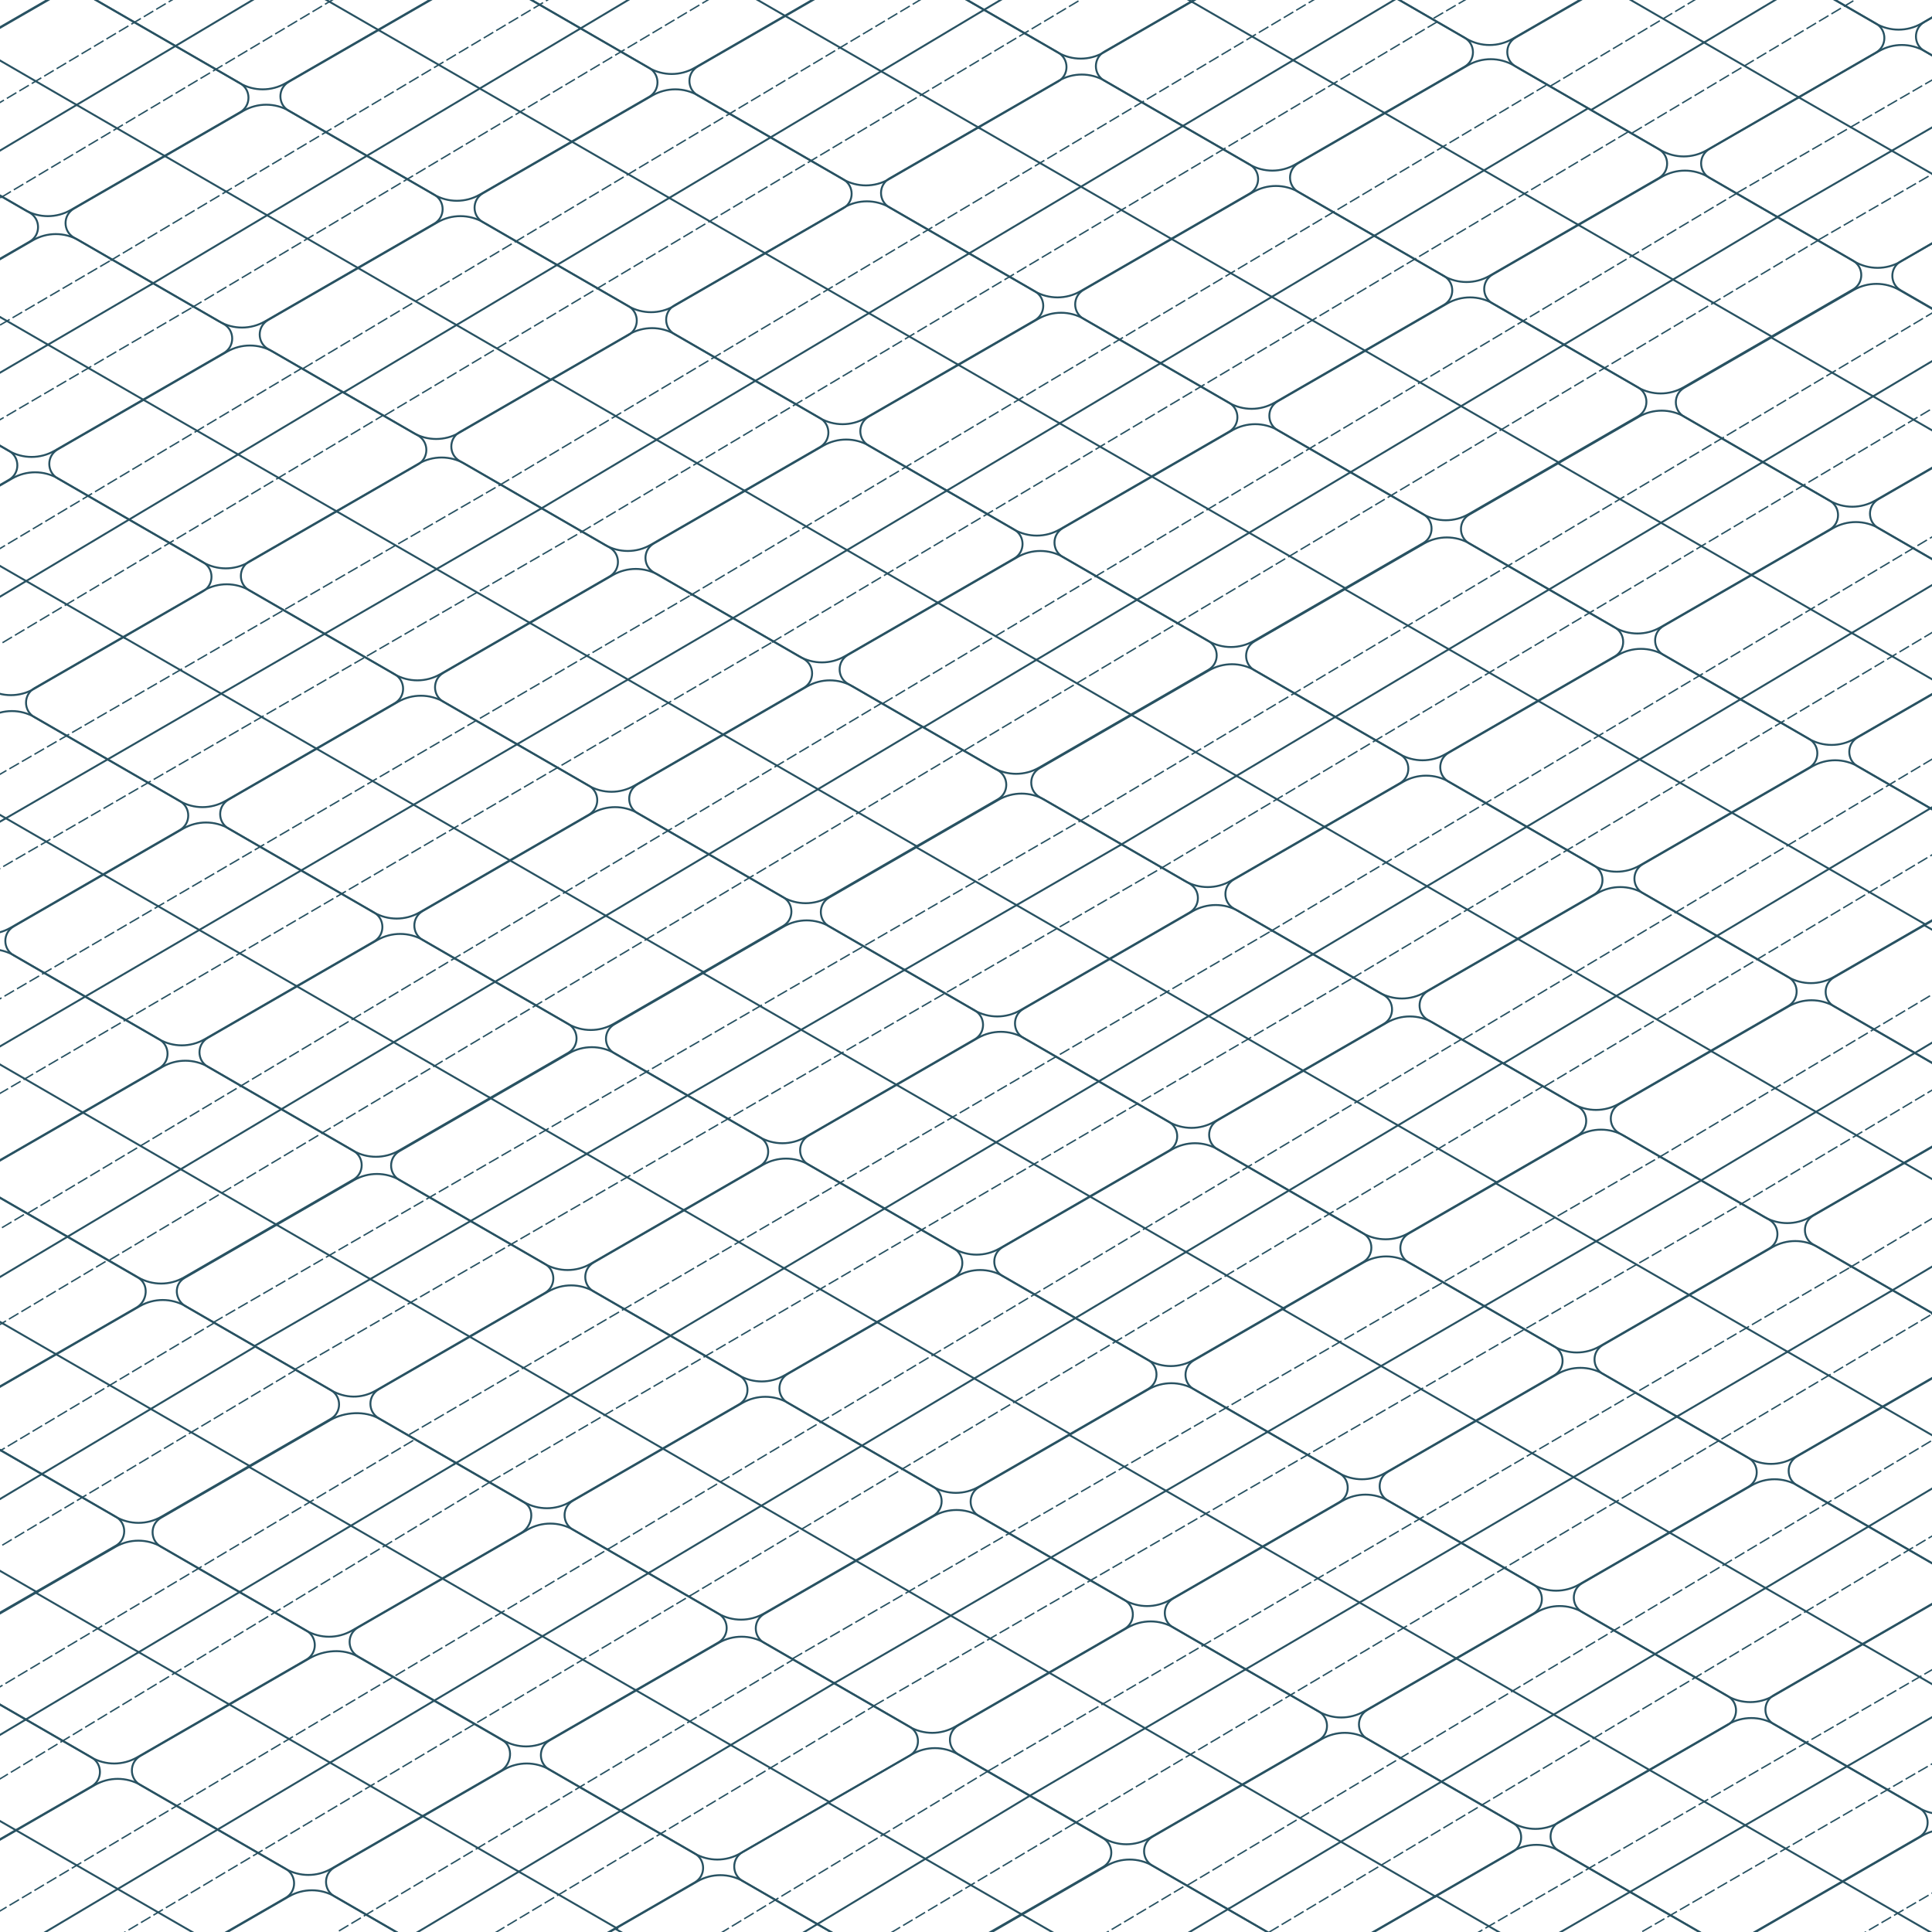 <?xml version="1.0" encoding="UTF-8"?>
<svg xmlns="http://www.w3.org/2000/svg" xmlns:xlink="http://www.w3.org/1999/xlink" viewBox="0 0 2000 2000">
    <defs>
        <style>.g,.h,.i{fill:none;}.h{stroke-width:2px;}.h,.i{stroke:rgb(40,82,98);stroke-linecap:square;stroke-linejoin:bevel;}.j{clip-path:url(#f);}.i{stroke-dasharray:0 0 0 0 0 0 10 5;stroke-width:1.5px;}</style>
        <clipPath id="f">
            <rect class="g" width="2000" height="2000" />
        </clipPath>
    </defs>
    <g id="a" />
    <g id="b">
        <g id="c">
            <g id="d">
                <g id="e">
                    <g class="j">
                        <g>
                            <path class="h" d="M546.61,2078.71l150.3,86.79c14.68,8.48,32.76,8.48,47.44,0l175.31-101.22c11.53-6.66,11.53-23.3,0-29.96l-150.19-86.79c-14.68-8.48-32.77-8.49-47.45-.01l-175.41,101.23c-11.53,6.66-11.54,23.3,0,29.96Z" />
                            <path class="h" d="M768.73,1947.2l150.3,86.79c14.68,8.48,32.76,8.48,47.44,0l175.31-101.22c11.53-6.66,11.53-23.3,0-29.96l-150.19-86.79c-14.68-8.48-32.77-8.49-47.45-.01l-175.41,101.23c-11.53,6.66-11.54,23.3,0,29.96Z" />
                            <path class="h" d="M970.27,2062.54l150.3,86.79c14.68,8.48,32.76,8.48,47.44,0l175.31-101.22c11.53-6.66,11.53-23.3,0-29.96l-150.19-86.79c-14.68-8.48-32.77-8.49-47.45-.01l-175.41,101.23c-11.53,6.66-11.54,23.3,0,29.96h0Z" />
                            <line class="h" x1="382.02" y1="2505.55" x2="1272.3" y2="1975.71" />
                            <line class="i" x1="226.89" y1="2415.35" x2="1111.99" y2="1887.67" />
                            <line class="i" x1="142.39" y1="2366.78" x2="1024.24" y2="1832.57" />
                            <line class="i" x1="339.72" y1="2480.95" x2="1224.82" y2="1953.27" />
                            <line class="h" x1="858.67" y1="1866.94" x2="1458.47" y2="2213.26" />
                            <line class="h" x1="638.18" y1="1997.35" x2="1238.87" y2="2344.19" />
                            <path class="h" d="M-299.67,2110.27l150.3,86.79c14.68,8.48,32.76,8.48,47.44,0l175.31-101.22c11.53-6.66,11.53-23.3,0-29.96l-150.19-86.79c-14.68-8.48-32.77-8.49-47.45-.01l-175.41,101.23c-11.53,6.66-11.54,23.3,0,29.96Z" />
                            <path class="h" d="M-278.24,1863.68l150.3,86.79c14.68,8.48,32.76,8.48,47.44,0l175.31-101.22c11.53-6.66,11.53-23.3,0-29.96l-150.19-86.79c-14.68-8.48-32.77-8.49-47.45-.01l-175.41,101.23c-11.53,6.66-11.54,23.3,0,29.96Z" />
                            <path class="h" d="M-77.25,1979.02l150.3,86.79c14.68,8.48,32.76,8.48,47.44,0l175.31-101.22c11.53-6.66,11.53-23.3,0-29.96l-150.19-86.79c-14.68-8.48-32.77-8.49-47.45-.01l-175.41,101.23c-11.53,6.66-11.54,23.3,0,29.96h0Z" />
                            <path class="h" d="M123.74,2094.36l150.3,86.79c14.68,8.48,32.76,8.48,47.44,0l175.31-101.22c11.53-6.66,11.53-23.3,0-29.96l-150.19-86.79c-14.68-8.48-32.77-8.49-47.45-.01l-175.41,101.23c-11.53,6.66-11.54,23.3,0,29.96Z" />
                            <path class="h" d="M-55.82,1732.43l150.3,86.79c14.68,8.48,32.76,8.48,47.44,0l175.31-101.22c11.53-6.66,11.53-23.3,0-29.96l-150.19-86.79c-14.68-8.48-32.77-8.49-47.45-.01l-175.41,101.23c-11.53,6.66-11.54,23.3,0,29.96h0Z" />
                            <path class="h" d="M145.17,1847.77l150.3,86.79c14.68,8.48,32.76,8.48,47.44,0l175.31-101.22c11.53-6.66,13.68-25.07,2.15-31.73l-150.19-86.79c-14.68-8.48-34.91-6.71-49.59,1.76l-175.41,101.23c-11.53,6.66-11.54,23.3,0,29.96h0Z" />
                            <path class="h" d="M346.16,1963.11l150.3,86.79c14.68,8.48,32.76,8.48,47.44,0l175.31-101.22c11.53-6.66,11.53-23.3,0-29.96l-150.19-86.79c-14.68-8.48-32.77-8.49-47.45-.01l-175.41,101.23c-11.53,6.66-11.54,23.3,0,29.96h0Z" />
                            <path class="h" d="M166.6,1601.18l150.3,86.79c14.68,8.48,32.76,8.48,47.44,0l175.31-101.22c11.53-6.66,14.63-24.67,3.1-31.33l-150.19-86.79c-14.68-8.48-35.86-7.12-50.54,1.36l-175.41,101.23c-11.53,6.66-11.54,23.3,0,29.96h0Z" />
                            <path class="h" d="M370.56,1714.75l150.3,86.79c14.68,8.48,32.76,8.48,47.44,0l175.31-101.22c11.53-6.66,11.53-23.3,0-29.96l-150.19-86.79c-14.68-8.48-32.77-8.49-47.45-.01l-175.41,101.23c-11.53,6.66-11.54,23.3,0,29.96h0Z" />
                            <path class="h" d="M568.58,1831.86l150.3,86.79c14.68,8.48,32.76,8.48,47.44,0l175.31-101.22c11.53-6.66,11.53-23.3,0-29.96l-150.19-86.79c-14.68-8.48-32.77-8.49-47.45-.01l-175.41,101.23c-11.53,6.66-11.54,23.3,0,29.96h0Z" />
                            <line class="h" x1="-415.24" y1="2043.51" x2="469.85" y2="1515.83" />
                            <line class="h" x1="-217.91" y1="2157.68" x2="672.37" y2="1627.85" />
                            <line class="h" x1="-18.32" y1="2269.32" x2="863.63" y2="1742.44" />
                            <line class="i" x1="-373.03" y1="2067.49" x2="508.82" y2="1533.27" />
                            <line class="i" x1="-175.7" y1="2181.66" x2="714.58" y2="1651.82" />
                            <line class="i" x1="23.89" y1="2293.29" x2="904.48" y2="1766.19" />
                            <line class="i" x1="-457.53" y1="2018.92" x2="427.56" y2="1491.24" />
                            <line class="i" x1="-260.2" y1="2133.09" x2="630.08" y2="1603.26" />
                            <line class="i" x1="-60.61" y1="2244.73" x2="821.34" y2="1717.84" />
                            <line class="h" x1="258.74" y1="1519.08" x2="858.54" y2="1865.4" />
                            <line class="h" x1="38.25" y1="1649.49" x2="638.94" y2="1996.33" />
                            <line class="h" x1="-182.46" y1="1779.77" x2="416.24" y2="2125.46" />
                            <line class="h" x1="-403.78" y1="1909.7" x2="195.26" y2="2256.85" />
                            <path class="h" d="M-253.11,1614.56l150.3,86.79c14.68,8.48,32.76,8.48,47.44,0l175.31-101.22c11.53-6.66,11.53-23.3,0-29.96l-150.19-86.79c-14.68-8.48-32.77-8.49-47.45-.01l-175.41,101.23c-11.53,6.66-11.54,23.3,0,29.96Z" />
                            <path class="h" d="M-231.68,1367.97l150.3,86.79c14.68,8.48,32.76,8.48,47.44,0l175.31-101.22c11.53-6.66,13.09-24.26,1.57-30.92L-7.25,1235.82c-14.68-8.48-34.33-7.52-49.01,.95l-175.41,101.23c-11.53,6.66-11.54,23.3,0,29.96h0Z" />
                            <path class="h" d="M-30.69,1483.31l150.3,86.79c14.68,8.48,32.76,8.48,47.44,0l175.31-101.22c11.53-6.66,11.53-23.3,0-29.96l-150.19-86.79c-14.68-8.48-32.77-8.49-47.45-.01l-175.41,101.23c-11.53,6.66-11.54,23.3,0,29.96h0Z" />
                            <line class="h" x1="-618.67" y1="1921.4" x2="263.27" y2="1394.51" />
                            <line class="i" x1="-776.06" y1="1833.73" x2="109.04" y2="1306.05" />
                            <line class="i" x1="-576.47" y1="1945.37" x2="305.48" y2="1418.48" />
                            <line class="i" x1="-860.56" y1="1785.17" x2="24.54" y2="1257.48" />
                            <line class="i" x1="-660.97" y1="1896.8" x2="220.98" y2="1369.92" />
                            <line class="h" x1="-341.61" y1="1171.15" x2="258.18" y2="1517.48" />
                            <line class="h" x1="-562.11" y1="1301.56" x2="38.59" y2="1648.4" />
                            <path class="h" d="M1391.36,2047.31l150.3,86.79c14.68,8.48,32.76,8.48,47.44,0l175.31-101.22c11.53-6.66,11.53-23.3,0-29.96l-150.19-86.79c-14.68-8.48-32.77-8.49-47.45-.01l-175.41,101.23c-11.53,6.66-11.54,23.3,0,29.96Z" />
                            <path class="h" d="M1613.79,1916.06l150.3,86.79c14.68,8.48,32.76,8.48,47.44,0l175.31-101.22c11.53-6.66,11.53-23.3,0-29.96l-150.19-86.79c-14.68-8.48-32.77-8.49-47.45-.01l-175.41,101.23c-11.53,6.66-11.54,23.3,0,29.96h0Z" />
                            <path class="h" d="M1814.78,2031.4l150.3,86.79c14.68,8.48,32.76,8.48,47.44,0l175.31-101.22c11.53-6.66,11.53-23.3,0-29.96l-150.19-86.79c-14.68-8.48-32.77-8.49-47.45-.01l-175.41,101.23c-11.53,6.66-11.54,23.3,0,29.96h0Z" />
                            <path class="h" d="M1836.21,1784.81l150.3,86.79c14.68,8.48,32.76,8.48,47.44,0l175.31-101.22c11.53-6.66,11.53-23.3,0-29.96l-150.19-86.79c-14.68-8.48-32.77-8.49-47.45-.01l-175.41,101.23c-11.53,6.66-11.54,23.3,0,29.96h0Z" />
                            <line class="h" x1="1463.76" y1="2087.88" x2="2360.8" y2="1568.85" />
                            <line class="h" x1="1666.86" y1="2203.78" x2="2558.13" y2="1683.02" />
                            <line class="h" x1="1872.63" y1="2322.33" x2="2754.57" y2="1795.45" />
                            <line class="i" x1="1505.96" y1="2111.86" x2="2403.01" y2="1592.82" />
                            <line class="i" x1="1709.07" y1="2227.75" x2="2600.34" y2="1706.99" />
                            <line class="i" x1="1914.83" y1="2346.31" x2="2796.78" y2="1819.42" />
                            <line class="i" x1="1421.46" y1="2063.29" x2="2318.51" y2="1544.25" />
                            <line class="i" x1="1624.57" y1="2179.19" x2="2515.84" y2="1658.42" />
                            <line class="i" x1="1830.33" y1="2297.74" x2="2712.28" y2="1770.86" />
                            <line class="h" x1="1929.19" y1="1702.5" x2="2529.89" y2="2049.34" />
                            <line class="h" x1="1708.48" y1="1832.78" x2="2307.18" y2="2178.47" />
                            <line class="h" x1="1487.17" y1="1962.71" x2="2086.2" y2="2309.86" />
                            <path class="h" d="M791.03,1700.69l150.3,86.79c14.68,8.48,32.76,8.48,47.44,0l175.31-101.22c11.53-6.66,11.53-23.3,0-29.96l-150.19-86.79c-14.68-8.48-32.77-8.49-47.45-.01l-175.41,101.23c-11.53,6.66-11.54,23.3,0,29.96Z" />
                            <path class="h" d="M992.02,1816.03l150.3,86.79c14.68,8.48,32.76,8.48,47.44,0l175.31-101.22c11.53-6.66,11.53-23.3,0-29.96l-150.19-86.79c-14.68-8.48-32.77-8.49-47.45-.01l-175.41,101.23c-11.53,6.66-11.54,23.3,0,29.96h0Z" />
                            <path class="h" d="M1193.01,1931.37l150.3,86.79c14.68,8.48,32.76,8.48,47.44,0l175.31-101.22c11.53-6.66,11.53-23.3,0-29.96l-150.19-86.79c-14.68-8.48-32.77-8.49-47.45-.01l-175.41,101.23c-11.53,6.66-11.54,23.3,0,29.96h0Z" />
                            <path class="h" d="M1013.45,1569.44l150.3,86.79c14.68,8.48,32.76,8.48,47.44,0l175.31-101.22c11.53-6.66,11.53-23.3,0-29.96l-150.19-86.79c-14.68-8.48-32.77-8.49-47.45-.01l-175.41,101.23c-11.53,6.66-11.54,23.3,0,29.96h0Z" />
                            <path class="h" d="M1214.44,1684.78l150.3,86.79c14.68,8.48,32.76,8.48,47.44,0l175.31-101.22c11.53-6.66,11.53-23.3,0-29.96l-150.19-86.79c-14.68-8.48-32.77-8.49-47.45-.01l-175.41,101.23c-11.53,6.66-11.54,23.3,0,29.96h0Z" />
                            <path class="h" d="M1415.44,1800.12l150.3,86.79c14.68,8.48,32.76,8.48,47.44,0l175.31-101.22c11.53-6.66,11.53-23.3,0-29.96l-150.19-86.79c-14.68-8.48-32.77-8.49-47.45-.01l-175.41,101.23c-11.53,6.66-11.54,23.3,0,29.96h0Z" />
                            <path class="h" d="M1235.88,1438.19l150.3,86.79c14.68,8.48,32.76,8.48,47.44,0l175.31-101.22c11.53-6.66,11.53-23.3,0-29.96l-150.19-86.79c-14.68-8.48-32.77-8.49-47.45-.01l-175.41,101.23c-11.53,6.66-11.54,23.3,0,29.96Z" />
                            <path class="h" d="M1436.87,1553.53l150.3,86.79c14.68,8.48,32.76,8.48,47.44,0l175.31-101.22c11.53-6.66,11.53-23.3,0-29.96l-150.19-86.79c-14.68-8.48-32.77-8.49-47.45-.01l-175.41,101.23c-11.53,6.66-11.54,23.3,0,29.96Z" />
                            <path class="h" d="M1637.86,1668.87l150.3,86.79c14.68,8.48,32.76,8.48,47.44,0l175.31-101.22c11.53-6.66,11.53-23.3,0-29.96l-150.19-86.79c-14.68-8.48-32.77-8.49-47.45-.01l-175.41,101.23c-11.53,6.66-11.54,23.3,0,29.96Z" />
                            <path class="h" d="M1458.3,1306.94l150.3,86.79c14.68,8.48,32.76,8.48,47.44,0l175.31-101.22c11.53-6.66,11.53-23.3,0-29.96l-150.19-86.79c-14.68-8.48-32.77-8.49-47.45-.01l-175.41,101.23c-11.53,6.66-11.54,23.3,0,29.96h0Z" />
                            <path class="h" d="M1659.29,1422.28l150.3,86.79c14.68,8.48,32.76,8.48,47.44,0l175.31-101.22c11.53-6.66,11.53-23.3,0-29.96l-150.19-86.79c-14.68-8.48-32.77-8.49-47.45-.01l-175.41,101.23c-11.53,6.66-11.54,23.3,0,29.96h0Z" />
                            <path class="h" d="M1860.28,1537.62l150.3,86.79c14.68,8.48,32.76,8.48,47.44,0l175.31-101.22c11.53-6.66,11.53-23.3,0-29.96l-150.19-86.79c-14.68-8.48-32.77-8.49-47.45-.01l-175.41,101.23c-11.53,6.66-11.54,23.3,0,29.96h0Z" />
                            <line class="h" x1="863.63" y1="1742.44" x2="1760.47" y2="1222.23" />
                            <polyline class="h" points="184.69 2391.38 1065.73 1859.16 1957.8 1336.4" />
                            <line class="h" x1="1272.3" y1="1975.71" x2="2154.24" y2="1448.83" />
                            <line class="i" x1="905.63" y1="1765.24" x2="1802.68" y2="1246.2" />
                            <line class="i" x1="1111.99" y1="1887.67" x2="2000.01" y2="1360.37" />
                            <line class="i" x1="1314.5" y1="1999.69" x2="2196.45" y2="1472.8" />
                            <line class="i" x1="821.13" y1="1716.67" x2="1718.18" y2="1197.63" />
                            <line class="i" x1="1024.24" y1="1832.57" x2="1915.5" y2="1311.8" />
                            <line class="i" x1="1230" y1="1951.12" x2="2111.95" y2="1424.24" />
                            <line class="h" x1="1549.36" y1="1225.47" x2="2149.15" y2="1571.79" />
                            <line class="h" x1="1328.86" y1="1355.88" x2="1929.56" y2="1702.72" />
                            <line class="h" x1="1108.15" y1="1486.16" x2="1706.85" y2="1831.85" />
                            <line class="h" x1="886.84" y1="1616.09" x2="1485.87" y2="1963.24" />
                            <path class="h" d="M192.31,1352.38l150.3,86.79c14.68,8.48,31.57,8.93,46.24,.45l175.31-101.22c11.53-6.66,11.53-23.3,0-29.96l-150.19-86.79c-14.68-8.48-32.77-8.49-47.45-.01l-175.41,101.23c-11.53,6.66-10.34,22.85,1.2,29.51h0Z" />
                            <path class="h" d="M392.1,1468.17l150.3,86.79c14.68,8.48,32.76,8.48,47.44,0l175.31-101.22c11.53-6.66,11.53-23.3,0-29.96l-150.19-86.79c-14.68-8.48-32.77-8.49-47.45-.01l-175.41,101.23c-11.53,6.66-11.54,23.3,0,29.96Z" />
                            <path class="h" d="M593.09,1583.51l150.3,86.79c14.68,8.48,32.76,8.48,47.44,0l175.31-101.22c11.53-6.66,11.53-23.3,0-29.96l-150.19-86.79c-14.68-8.48-32.77-8.49-47.45-.01l-175.41,101.23c-11.53,6.66-11.54,23.3,0,29.96h0Z" />
                            <path class="h" d="M413.53,1221.58l150.3,86.79c14.68,8.48,32.76,8.48,47.44,0l175.31-101.22c11.53-6.66,11.53-23.3,0-29.96l-150.19-86.79c-14.68-8.48-32.77-8.49-47.45-.01l-175.41,101.23c-11.53,6.66-11.54,23.3,0,29.96Z" />
                            <path class="h" d="M614.52,1336.92l150.3,86.79c14.68,8.48,32.76,8.48,47.44,0l175.31-101.22c11.53-6.66,11.53-23.3,0-29.96l-150.19-86.79c-14.68-8.48-32.77-8.49-47.45-.01l-175.41,101.23c-11.53,6.66-11.54,23.3,0,29.96Z" />
                            <path class="h" d="M815.51,1452.26l150.3,86.79c14.68,8.48,32.76,8.48,47.44,0l175.31-101.22c11.53-6.66,11.53-23.3,0-29.96l-150.19-86.79c-14.68-8.48-32.77-8.49-47.45-.01l-175.41,101.23c-11.53,6.66-11.54,23.3,0,29.96h0Z" />
                            <path class="h" d="M635.95,1090.33l150.3,86.79c14.68,8.48,32.76,8.48,47.44,0l175.31-101.22c11.53-6.66,11.53-23.3,0-29.96l-150.19-86.79c-14.68-8.48-32.77-8.49-47.45-.01l-175.41,101.23c-11.53,6.66-11.54,23.3,0,29.96h0Z" />
                            <path class="h" d="M836.94,1205.67l150.3,86.79c14.68,8.48,32.76,8.48,47.44,0l175.31-101.22c11.53-6.66,11.53-23.3,0-29.96l-150.19-86.79c-14.68-8.48-32.77-8.49-47.45-.01l-175.41,101.23c-11.53,6.66-11.54,23.3,0,29.96h0Z" />
                            <path class="h" d="M1037.93,1321.01l150.3,86.79c14.68,8.48,32.76,8.48,47.44,0l175.31-101.22c11.53-6.66,11.53-23.3,0-29.96l-150.19-86.79c-14.68-8.48-32.77-8.49-47.45-.01l-175.41,101.23c-11.53,6.66-11.54,23.3,0,29.96Z" />
                            <path class="h" d="M858.37,959.08l150.3,86.79c14.68,8.48,32.76,8.48,47.44,0l175.31-101.22c11.53-6.66,11.53-23.3,0-29.96l-150.19-86.79c-14.68-8.48-32.77-8.49-47.45-.01l-175.41,101.23c-11.53,6.66-11.54,23.3,0,29.96Z" />
                            <path class="h" d="M1059.36,1074.42l150.3,86.79c14.68,8.48,32.76,8.48,47.44,0l175.31-101.22c11.53-6.66,11.53-23.3,0-29.96l-150.19-86.79c-14.68-8.48-32.77-8.49-47.45-.01l-175.41,101.23c-11.53,6.66-11.54,23.3,0,29.96h0Z" />
                            <path class="h" d="M1260.35,1189.76l150.3,86.79c14.68,8.48,32.76,8.48,47.44,0l175.31-101.22c11.53-6.66,11.53-23.3,0-29.96l-150.19-86.79c-14.68-8.48-32.77-8.49-47.45-.01l-175.41,101.23c-11.53,6.66-11.54,23.3,0,29.96Z" />
                            <line class="h" x1="263.5" y1="1393.4" x2="1160.54" y2="874.36" />
                            <line class="h" x1="469.85" y1="1515.83" x2="1357.87" y2="988.53" />
                            <line class="h" x1="672.37" y1="1627.85" x2="1554.32" y2="1100.97" />
                            <line class="i" x1="305.71" y1="1417.37" x2="1202.75" y2="898.34" />
                            <line class="i" x1="508.82" y1="1533.27" x2="1400.08" y2="1012.51" />
                            <line class="i" x1="714.58" y1="1651.82" x2="1596.53" y2="1124.94" />
                            <line class="i" x1="221.2" y1="1368.81" x2="1118.25" y2="849.77" />
                            <line class="i" x1="424.31" y1="1484.7" x2="1315.58" y2="963.94" />
                            <line class="i" x1="630.08" y1="1603.26" x2="1512.02" y2="1076.37" />
                            <line class="h" x1="949.43" y1="877.61" x2="1549.23" y2="1223.93" />
                            <line class="h" x1="728.94" y1="1008.02" x2="1329.63" y2="1354.86" />
                            <line class="h" x1="506.57" y1="1136.07" x2="1106.93" y2="1483.99" />
                            <line class="h" x1="286.91" y1="1268.23" x2="885.94" y2="1615.38" />
                            <path class="h" d="M-208.26,1120.24l150.3,86.79c14.68,8.48,32.76,8.48,47.44,0l175.31-101.22c11.53-6.66,11.53-23.3,0-29.96L14.61,989.07c-14.68-8.48-32.77-8.49-47.45-.01l-175.41,101.23c-11.53,6.66-11.54,23.3,0,29.96h0Z" />
                            <path class="h" d="M-7.27,1235.59l150.3,86.79c14.68,8.48,32.76,8.48,47.44,0l175.31-101.22c11.53-6.66,11.53-23.3,0-29.96l-150.19-86.79c-14.68-8.48-32.77-8.49-47.45-.01L-7.27,1205.63c-11.53,6.66-11.54,23.3,0,29.96Z" />
                            <path class="h" d="M-186.83,873.65l150.3,86.79c14.68,8.48,32.76,8.48,47.44,0l175.31-101.22c11.53-6.66,11.53-23.3,0-29.96l-150.19-86.79c-14.68-8.48-32.77-8.49-47.45-.01l-175.41,101.23c-11.53,6.66-11.54,23.3,0,29.96h0Z" />
                            <path class="h" d="M14.16,989l150.3,86.79c14.68,8.48,32.76,8.48,47.44,0l175.31-101.22c11.53-6.66,11.53-23.3,0-29.96l-150.19-86.79c-14.68-8.48-32.77-8.49-47.45-.01L14.17,959.04c-11.53,6.66-11.54,23.3,0,29.96h-.01Z" />
                            <path class="h" d="M215.15,1104.34l150.3,86.79c14.68,8.48,32.76,8.48,47.44,0l175.31-101.22c11.53-6.66,11.53-23.3,0-29.96l-150.19-86.79c-14.68-8.48-32.77-8.49-47.45-.01l-175.41,101.23c-11.53,6.66-11.54,23.3,0,29.96h0Z" />
                            <path class="h" d="M35.59,742.4l150.3,86.79c14.68,8.48,32.76,8.48,47.44,0l175.31-101.22c11.53-6.66,11.53-23.3,0-29.96l-150.19-86.79c-14.68-8.48-32.77-8.49-47.45-.01l-175.41,101.23c-11.53,6.66-11.54,23.3,0,29.96h0Z" />
                            <path class="h" d="M236.58,857.75l150.3,86.79c14.68,8.48,32.76,8.48,47.44,0l175.31-101.22c11.53-6.66,11.53-23.3,0-29.96l-150.19-86.79c-14.68-8.48-32.77-8.49-47.45-.01l-175.41,101.23c-11.53,6.66-11.54,23.3,0,29.96h0Z" />
                            <path class="h" d="M437.57,973.09l150.3,86.79c14.68,8.48,32.76,8.48,47.44,0l175.31-101.22c11.53-6.66,11.53-23.3,0-29.96l-150.19-86.79c-14.68-8.48-32.77-8.49-47.45-.01l-175.41,101.23c-11.53,6.66-11.54,23.3,0,29.96h0Z" />
                            <path class="h" d="M258.01,611.16l150.3,86.79c14.68,8.48,32.76,8.48,47.44,0l175.31-101.22c11.53-6.66,11.53-23.3,0-29.96l-150.19-86.79c-14.68-8.48-32.77-8.49-47.45-.01l-175.41,101.23c-11.53,6.66-11.54,23.3,0,29.96h0Z" />
                            <path class="h" d="M459,726.5l150.3,86.79c14.68,8.48,32.76,8.48,47.44,0l175.31-101.22c11.53-6.66,11.53-23.3,0-29.96l-150.19-86.79c-14.68-8.48-32.77-8.49-47.45-.01l-175.41,101.23c-11.53,6.66-11.54,23.3,0,29.96h0Z" />
                            <path class="h" d="M660,841.84l150.3,86.79c14.68,8.48,32.76,8.48,47.44,0l175.31-101.22c11.53-6.66,11.53-23.3,0-29.96l-150.19-86.79c-14.68-8.48-32.77-8.49-47.45-.01l-175.41,101.23c-11.53,6.66-11.54,23.3,0,29.96Z" />
                            <line class="h" x1="-336.86" y1="1045.48" x2="560.19" y2="526.44" />
                            <line class="h" x1="-133.75" y1="1161.37" x2="757.52" y2="640.61" />
                            <polyline class="h" points="-818.27 1809.76 66.83 1282.08 953.96 753.04" />
                            <line class="i" x1="-294.65" y1="1069.45" x2="602.39" y2="550.41" />
                            <line class="i" x1="-91.54" y1="1185.34" x2="799.72" y2="664.58" />
                            <line class="i" x1="114.22" y1="1303.9" x2="996.17" y2="777.02" />
                            <line class="i" x1="-379.15" y1="1020.88" x2="517.89" y2="501.85" />
                            <line class="i" x1="-176.04" y1="1136.78" x2="715.22" y2="616.02" />
                            <line class="i" x1="29.72" y1="1255.33" x2="911.67" y2="728.45" />
                            <line class="h" x1="349.07" y1="529.68" x2="948.87" y2="876.01" />
                            <line class="h" x1="128.58" y1="660.09" x2="729.27" y2="1006.93" />
                            <line class="h" x1="-92.13" y1="790.38" x2="506.57" y2="1136.07" />
                            <line class="h" x1="-313.45" y1="920.31" x2="285.59" y2="1267.46" />
                            <path class="h" d="M1676.13,1173.01l150.3,86.79c14.68,8.48,32.76,8.48,47.44,0l175.31-101.22c11.53-6.66,11.53-23.3,0-29.96l-150.19-86.79c-14.68-8.48-32.77-8.49-47.45-.01l-175.41,101.23c-11.53,6.66-11.54,23.3,0,29.96Z" />
                            <path class="h" d="M1877.12,1288.35l150.3,86.79c14.68,8.48,32.76,8.48,47.44,0l175.31-101.22c11.53-6.66,11.53-23.3,0-29.96l-150.19-86.79c-14.68-8.48-32.77-8.49-47.45-.01l-175.41,101.23c-11.53,6.66-11.54,23.3,0,29.96h0Z" />
                            <path class="h" d="M1898.55,1041.76l150.3,86.79c14.68,8.48,32.76,8.48,47.44,0l175.31-101.22c11.53-6.66,11.53-23.3,0-29.96l-150.19-86.79c-14.68-8.48-32.77-8.49-47.45-.01l-175.41,101.23c-11.53,6.66-11.54,23.3,0,29.96h0Z" />
                            <line class="h" x1="1760.47" y1="1222.23" x2="2645.56" y2="694.54" />
                            <line class="h" x1="1957.8" y1="1336.4" x2="2842.89" y2="808.71" />
                            <line class="i" x1="1802.68" y1="1246.2" x2="2687.77" y2="718.52" />
                            <line class="i" x1="2000.01" y1="1360.37" x2="2885.1" y2="832.69" />
                            <line class="i" x1="1718.18" y1="1197.63" x2="2603.27" y2="669.95" />
                            <line class="i" x1="1915.5" y1="1311.8" x2="2800.6" y2="784.12" />
                            <line class="h" x1="1993.24" y1="958.48" x2="2591.95" y2="1304.17" />
                            <line class="h" x1="1771.93" y1="1088.41" x2="2370.97" y2="1435.56" />
                            <path class="h" d="M1076.2,825.15l150.3,86.79c14.68,8.48,32.76,8.48,47.44,0l175.31-101.22c11.53-6.66,11.53-23.3,0-29.96l-150.19-86.79c-14.68-8.48-32.77-8.49-47.45-.01l-175.41,101.23c-11.53,6.66-11.54,23.3,0,29.96h0Z" />
                            <path class="h" d="M1277.19,940.49l150.3,86.79c14.68,8.48,32.76,8.48,47.44,0l175.31-101.22c11.53-6.66,11.53-23.3,0-29.96l-150.19-86.79c-14.68-8.48-32.77-8.49-47.45-.01l-175.41,101.23c-11.53,6.66-11.54,23.3,0,29.96h0Z" />
                            <path class="h" d="M1478.18,1055.83l150.3,86.79c14.68,8.48,32.76,8.48,47.44,0l175.31-101.22c11.53-6.66,11.53-23.3,0-29.96l-150.19-86.79c-14.68-8.48-32.77-8.49-47.45-.01l-175.41,101.23c-11.53,6.66-11.54,23.3,0,29.96Z" />
                            <path class="h" d="M1298.62,693.9l150.3,86.79c14.68,8.48,32.76,8.48,47.44,0l175.31-101.22c11.53-6.66,11.53-23.3,0-29.96l-150.19-86.79c-14.68-8.48-32.77-8.49-47.45-.01l-175.41,101.23c-11.53,6.66-11.54,23.3,0,29.96h0Z" />
                            <path class="h" d="M1499.61,809.24l150.3,86.79c14.68,8.48,32.76,8.48,47.44,0l175.31-101.22c11.53-6.66,11.53-23.3,0-29.96l-150.19-86.79c-14.68-8.48-32.77-8.49-47.45-.01l-175.41,101.23c-11.53,6.66-11.54,23.3,0,29.96h0Z" />
                            <path class="h" d="M1700.6,924.58l150.3,86.79c14.68,8.48,32.76,8.48,47.44,0l175.31-101.22c11.53-6.66,11.53-23.3,0-29.96l-150.19-86.79c-14.68-8.48-32.77-8.49-47.45-.01l-175.41,101.23c-11.53,6.66-11.54,23.3,0,29.96Z" />
                            <path class="h" d="M1521.04,562.65l150.3,86.79c14.68,8.48,32.76,8.48,47.44,0l175.31-101.22c11.53-6.66,11.53-23.3,0-29.96l-150.19-86.79c-14.68-8.48-32.77-8.49-47.45-.01l-175.41,101.23c-11.53,6.66-11.54,23.3,0,29.96h0Z" />
                            <path class="h" d="M1722.03,677.99l150.3,86.79c14.68,8.48,32.76,8.48,47.44,0l175.31-101.22c11.53-6.66,11.53-23.3,0-29.96l-150.19-86.79c-14.68-8.48-32.77-8.49-47.45-.01l-175.41,101.23c-11.53,6.66-11.54,23.3,0,29.96h0Z" />
                            <path class="h" d="M1923.02,793.33l150.3,86.79c14.68,8.48,32.76,8.48,47.44,0l175.31-101.22c11.53-6.66,11.53-23.3,0-29.96l-150.19-86.79c-14.68-8.48-32.77-8.49-47.45-.01l-175.41,101.23c-11.53,6.66-11.54,23.3,0,29.96h0Z" />
                            <path class="h" d="M1743.47,431.4l150.3,86.79c14.68,8.48,32.76,8.48,47.44,0l175.31-101.22c11.53-6.66,11.53-23.3,0-29.96l-150.19-86.79c-14.68-8.48-32.77-8.49-47.45-.01l-175.41,101.23c-11.53,6.66-11.54,23.3,0,29.96h0Z" />
                            <path class="h" d="M1944.46,546.74l150.3,86.79c14.68,8.48,32.76,8.48,47.44,0l175.31-101.22c11.53-6.66,11.53-23.3,0-29.96l-150.19-86.79c-14.68-8.48-32.77-8.49-47.45-.01l-175.41,101.23c-11.53,6.66-11.54,23.3,0,29.96h0Z" />
                            <line class="h" x1="1160.54" y1="874.36" x2="2045.64" y2="346.68" />
                            <line class="h" x1="1357.87" y1="988.53" x2="2242.97" y2="460.85" />
                            <line class="h" x1="1557.46" y1="1100.17" x2="2439.41" y2="573.29" />
                            <line class="i" x1="1202.75" y1="898.34" x2="2087.85" y2="370.66" />
                            <line class="i" x1="1400.08" y1="1012.51" x2="2285.17" y2="484.82" />
                            <line class="i" x1="1599.67" y1="1124.14" x2="2481.62" y2="597.26" />
                            <line class="i" x1="1118.25" y1="849.77" x2="2003.34" y2="322.09" />
                            <line class="i" x1="1315.58" y1="963.94" x2="2200.67" y2="436.26" />
                            <line class="i" x1="1515.17" y1="1075.58" x2="2397.12" y2="548.69" />
                            <line class="h" x1="1834.53" y1="349.93" x2="2434.32" y2="696.25" />
                            <line class="h" x1="1614.03" y1="480.34" x2="2214.72" y2="827.18" />
                            <line class="h" x1="1393.32" y1="610.62" x2="1992.02" y2="956.31" />
                            <line class="h" x1="1172.01" y1="740.55" x2="1771.04" y2="1087.7" />
                            <path class="h" d="M475.85,477.22l150.3,86.79c14.68,8.48,32.76,8.48,47.44,0l175.31-101.22c11.53-6.66,11.53-23.3,0-29.96l-150.19-86.79c-14.68-8.48-32.77-8.49-47.45-.01l-175.41,101.23c-11.53,6.66-11.54,23.3,0,29.96Z" />
                            <path class="h" d="M676.84,592.56l150.3,86.79c14.68,8.48,32.76,8.48,47.44,0l175.31-101.22c11.53-6.66,11.53-23.3,0-29.96l-150.19-86.79c-14.68-8.48-32.77-8.49-47.45-.01l-175.41,101.23c-11.53,6.66-11.54,23.3,0,29.96h0Z" />
                            <path class="h" d="M877.83,707.9l150.3,86.79c14.68,8.48,32.76,8.48,47.44,0l175.31-101.22c11.53-6.66,11.53-23.3,0-29.96l-150.19-86.79c-14.68-8.48-32.77-8.49-47.45-.01l-175.41,101.23c-11.53,6.66-11.54,23.3,0,29.96h0Z" />
                            <path class="h" d="M698.27,345.97l150.3,86.79c14.68,8.48,32.76,8.48,47.44,0l175.31-101.22c11.53-6.66,11.53-23.3,0-29.96l-150.19-86.79c-14.68-8.48-32.77-8.49-47.45,0l-175.41,101.23c-11.53,6.66-11.54,23.3,0,29.96Z" />
                            <path class="h" d="M899.26,461.31l150.3,86.79c14.68,8.48,32.76,8.48,47.44,0l175.31-101.22c11.53-6.66,11.53-23.3,0-29.96l-150.19-86.79c-14.68-8.48-32.77-8.49-47.45-.01l-175.41,101.23c-11.53,6.66-11.54,23.3,0,29.96h0Z" />
                            <path class="h" d="M1100.25,576.65l150.3,86.79c14.68,8.48,32.76,8.48,47.44,0l175.31-101.22c11.53-6.66,11.53-23.3,0-29.96l-150.19-86.79c-14.68-8.48-32.77-8.49-47.45-.01l-175.41,101.23c-11.53,6.66-11.54,23.3,0,29.96h0Z" />
                            <path class="h" d="M920.69,214.72l150.3,86.79c14.68,8.48,32.76,8.48,47.44,0l175.31-101.22c11.53-6.66,11.53-23.3,0-29.96l-150.19-86.79c-14.68-8.48-32.77-8.49-47.45-.01l-175.41,101.23c-11.53,6.66-11.54,23.3,0,29.96h0Z" />
                            <path class="h" d="M1121.68,330.06l150.3,86.79c14.68,8.48,32.76,8.48,47.44,0l175.31-101.22c11.53-6.66,11.53-23.3,0-29.96l-150.19-86.79c-14.68-8.48-32.77-8.49-47.45,0l-175.41,101.23c-11.53,6.66-11.54,23.3,0,29.96Z" />
                            <path class="h" d="M1322.67,445.41l150.3,86.79c14.68,8.48,32.76,8.48,47.44,0l175.31-101.22c11.53-6.66,11.53-23.3,0-29.96l-150.19-86.79c-14.68-8.48-32.77-8.49-47.45-.01l-175.41,101.23c-11.53,6.66-11.54,23.3,0,29.96Z" />
                            <path class="h" d="M1143.11,83.47l150.3,86.79c14.68,8.48,32.76,8.48,47.44,0l175.31-101.22c11.53-6.66,11.53-23.3,0-29.96l-150.19-86.79c-14.68-8.48-32.77-8.49-47.45,0l-175.41,101.23c-11.53,6.66-11.54,23.3,0,29.96h0Z" />
                            <path class="h" d="M1344.1,198.81l150.3,86.79c14.68,8.48,32.76,8.48,47.44,0l175.31-101.22c11.53-6.66,11.53-23.3,0-29.96l-150.19-86.79c-14.68-8.48-32.77-8.49-47.45-.01l-175.41,101.23c-11.53,6.66-11.54,23.3,0,29.96Z" />
                            <path class="h" d="M1545.09,314.16l150.3,86.79c14.68,8.48,32.76,8.48,47.44,0l175.31-101.22c11.53-6.66,11.53-23.3,0-29.96l-150.19-86.79c-14.68-8.48-32.77-8.49-47.45,0l-175.41,101.23c-11.53,6.66-11.54,23.3,0,29.96Z" />
                            <line class="h" x1="560.19" y1="526.44" x2="1445.28" y2="-1.24" />
                            <line class="h" x1="757.52" y1="640.61" x2="1642.61" y2="112.93" />
                            <line class="h" x1="957.11" y1="752.24" x2="1839.06" y2="225.36" />
                            <line class="i" x1="602.39" y1="550.41" x2="1487.49" y2="22.73" />
                            <line class="i" x1="799.72" y1="664.58" x2="1684.82" y2="136.9" />
                            <line class="i" x1="999.32" y1="776.22" x2="1881.26" y2="249.33" />
                            <line class="i" x1="517.89" y1="501.85" x2="1402.99" y2="-25.84" />
                            <line class="i" x1="715.22" y1="616.02" x2="1600.32" y2="88.33" />
                            <line class="i" x1="914.82" y1="727.65" x2="1796.76" y2="200.77" />
                            <line class="h" x1="1234.17" y1="2" x2="1833.97" y2="348.33" />
                            <line class="h" x1="1013.67" y1="132.41" x2="1614.37" y2="479.25" />
                            <line class="h" x1="792.96" y1="262.69" x2="1391.66" y2="608.39" />
                            <line class="h" x1="571.65" y1="392.63" x2="1170.68" y2="739.77" />
                            <path class="h" d="M-363.75,511.13l150.3,86.79c14.68,8.48,32.76,8.48,47.44,0L9.31,496.69c11.53-6.66,11.53-23.3,0-29.96l-150.19-86.79c-14.68-8.48-32.77-8.49-47.45-.01l-175.41,101.23c-11.53,6.66-11.54,23.3,0,29.96h-.01Z" />
                            <path class="h" d="M-162.76,626.47L-12.45,713.25c14.68,8.48,32.76,8.48,47.44,0l175.31-101.22c11.53-6.66,11.53-23.3,0-29.96L60.11,495.29c-14.68-8.48-32.77-8.49-47.45-.01l-175.41,101.23c-11.53,6.66-11.54,23.3,0,29.96h0Z" />
                            <path class="h" d="M-342.32,264.54l150.3,86.79c14.68,8.48,32.76,8.48,47.44,0L30.74,250.1c11.53-6.66,11.53-23.3,0-29.96L-119.45,133.36c-14.68-8.48-32.77-8.49-47.45,0l-175.41,101.23c-11.53,6.66-11.54,23.3,0,29.96h-.01Z" />
                            <path class="h" d="M-141.33,379.88L8.98,466.66c14.68,8.48,32.76,8.48,47.44,0l175.31-101.22c11.53-6.66,11.53-23.3,0-29.96L81.54,248.7c-14.68-8.48-32.77-8.49-47.45,0l-175.41,101.23c-11.53,6.66-11.54,23.3,0,29.96h0Z" />
                            <path class="h" d="M59.66,495.22l150.3,86.79c14.68,8.48,32.76,8.48,47.44,0l175.31-101.22c11.53-6.66,11.53-23.3,0-29.96l-150.19-86.79c-14.68-8.48-32.77-8.49-47.45-.01L59.67,465.26c-11.53,6.66-11.54,23.3,0,29.96h0Z" />
                            <line class="h" x1="-734.08" y1="814.75" x2="157.18" y2="293.99" />
                            <line class="h" x1="-528.32" y1="933.31" x2="353.63" y2="406.42" />
                            <line class="i" x1="-894.98" y1="722.83" x2="2.06" y2="203.79" />
                            <line class="i" x1="-691.87" y1="838.72" x2="199.39" y2="317.96" />
                            <line class="i" x1="-486.11" y1="957.28" x2="395.84" y2="430.4" />
                            <line class="i" x1="-776.37" y1="790.16" x2="114.89" y2="269.4" />
                            <line class="i" x1="-570.61" y1="908.71" x2="311.34" y2="381.83" />
                            <line class="h" x1="-251.26" y1="183.07" x2="348.54" y2="529.39" />
                            <line class="h" x1="-471.75" y1="313.47" x2="128.94" y2="660.31" />
                            <path class="h" d="M-124.49,130.6L25.82,217.39c14.68,8.48,32.76,8.48,47.44,0L248.57,116.17c11.53-6.66,11.53-23.3,0-29.96L98.38-.57c-14.68-8.48-32.77-8.49-47.45,0L-124.48,100.64c-11.53,6.66-11.54,23.3,0,29.96h0Z" />
                            <path class="h" d="M76.51,245.94l150.3,86.79c14.68,8.48,32.76,8.48,47.44,0l175.31-101.22c11.53-6.66,11.53-23.3,0-29.96l-150.19-86.79c-14.68-8.48-32.77-8.49-47.45-.01L76.51,215.98c-11.53,6.66-11.54,23.3,0,29.96Z" />
                            <path class="h" d="M277.5,361.28l150.3,86.79c14.68,8.48,32.76,8.48,47.44,0l175.31-101.22c11.53-6.66,11.53-23.3,0-29.96l-150.19-86.79c-14.68-8.48-32.77-8.49-47.45,0l-175.41,101.23c-11.53,6.66-11.54,23.3,0,29.96h0Z" />
                            <path class="h" d="M97.94-.65L248.24,86.14c14.68,8.48,32.76,8.48,47.44,0L470.99-15.08c11.53-6.66,11.53-23.3,0-29.96l-150.19-86.79c-14.68-8.48-32.77-8.49-47.45,0L97.94-30.61c-11.53,6.66-11.54,23.3,0,29.96Z" />
                            <path class="h" d="M298.93,114.69l150.3,86.79c14.68,8.48,32.76,8.48,47.44,0l175.31-101.22c11.53-6.66,11.53-23.3,0-29.96L521.79-16.48c-14.68-8.48-32.77-8.49-47.45-.01l-175.41,101.23c-11.53,6.66-11.54,23.3,0,29.96h0Z" />
                            <path class="h" d="M499.92,230.03l150.3,86.79c14.68,8.48,32.76,8.48,47.44,0l175.31-101.22c11.53-6.66,11.53-23.3,0-29.96l-150.19-86.79c-14.68-8.48-32.77-8.49-47.45-.01l-175.41,101.23c-11.53,6.66-11.54,23.3,0,29.96Z" />
                            <path class="h" d="M521.35-16.56l150.3,86.79c14.68,8.48,32.76,8.48,47.44,0L894.4-30.99c11.53-6.66,11.53-23.3,0-29.96l-150.19-86.79c-14.68-8.48-32.77-8.49-47.45,0l-175.41,101.23c-11.53,6.66-11.54,23.3,0,29.96h0Z" />
                            <path class="h" d="M722.34,98.79l150.3,86.79c14.68,8.48,32.76,8.48,47.44,0l175.31-101.22c11.53-6.66,11.53-23.3,0-29.96l-150.19-86.79c-14.68-8.48-32.77-8.49-47.45,0l-175.41,101.23c-11.53,6.66-11.54,23.3,0,29.96h0Z" />
                            <path class="h" d="M944.76-32.46l150.3,86.79c14.68,8.48,32.76,8.48,47.44,0l175.31-101.22c11.53-6.66,11.53-23.3,0-29.96l-150.19-86.79c-14.68-8.48-32.77-8.49-47.45,0l-175.41,101.23c-11.53,6.66-11.54,23.3,0,29.96h0Z" />
                            <line class="h" x1="-40.15" y1="179.82" x2="844.95" y2="-347.86" />
                            <line class="h" x1="157.18" y1="293.99" x2="1042.28" y2="-233.69" />
                            <line class="h" x1="356.78" y1="405.62" x2="1238.73" y2="-121.26" />
                            <line class="i" x1="2.06" y1="203.79" x2="887.16" y2="-323.89" />
                            <line class="i" x1="199.39" y1="317.96" x2="1084.49" y2="-209.72" />
                            <line class="i" x1="398.99" y1="429.6" x2="1280.93" y2="-97.29" />
                            <line class="i" x1="-82.44" y1="155.23" x2="802.66" y2="-372.46" />
                            <line class="i" x1="114.89" y1="269.4" x2="999.99" y2="-258.29" />
                            <line class="i" x1="314.48" y1="381.03" x2="1196.43" y2="-145.85" />
                            <line class="h" x1="633.84" y1="-344.62" x2="1233.63" y2="1.71" />
                            <line class="h" x1="413.34" y1="-214.21" x2="1014.04" y2="132.63" />
                            <line class="h" x1="192.63" y1="-83.93" x2="791.33" y2="261.77" />
                            <line class="h" x1="-28.68" y1="46.01" x2="570.35" y2="393.15" />
                            <path class="h" d="M-322.43,13.42L-172.13,100.21c14.68,8.48,32.76,8.48,47.44,0L50.62-1.01c11.53-6.66,11.53-23.3,0-29.96L-99.57-117.75c-14.68-8.48-32.77-8.49-47.45-.01L-322.43-16.54c-11.53,6.66-11.54,23.3,0,29.96Z" />
                            <line class="h" x1="-243.15" y1="57.76" x2="638.8" y2="-469.12" />
                            <line class="i" x1="-200.94" y1="81.74" x2="681.01" y2="-445.15" />
                            <line class="i" x1="-285.44" y1="33.17" x2="596.51" y2="-493.71" />
                            <path class="h" d="M1769.65,184.12l150.3,86.79c14.68,8.48,32.76,8.48,47.44,0l175.31-101.22c11.53-6.66,11.53-23.3,0-29.96l-150.19-86.79c-14.68-8.48-32.77-8.49-47.45,0l-175.41,101.23c-11.53,6.66-11.54,23.3,0,29.96h0Z" />
                            <path class="h" d="M1967.6,300.52l150.3,86.79c14.68,8.48,32.76,8.48,47.44,0l175.31-101.22c11.53-6.66,11.53-23.3,0-29.96l-150.19-86.79c-14.68-8.48-32.77-8.49-47.45,0l-175.41,101.23c-11.53,6.66-11.54,23.3,0,29.96Z" />
                            <path class="h" d="M1992.04,52.74l150.3,86.79c14.68,8.48,32.76,8.48,47.44,0l175.31-101.22c11.53-6.66,11.53-23.3,0-29.96l-150.19-86.79c-14.68-8.48-32.77-8.49-47.45-.01l-175.41,101.23c-11.53,6.66-11.54,23.3,0,29.96h0Z" />
                            <line class="h" x1="1841.07" y1="223.92" x2="2738.12" y2="-295.12" />
                            <line class="i" x1="1883.28" y1="247.9" x2="2780.32" y2="-271.14" />
                            <line class="i" x1="1798.78" y1="199.33" x2="2695.82" y2="-319.71" />
                            <line class="h" x1="1861.85" y1="100.66" x2="2463.52" y2="445.9" />
                            <path class="h" d="M1368-46.55l150.3,86.79c14.68,8.48,32.76,8.48,47.44,0l175.31-101.22c11.53-6.66,11.53-23.3,0-29.96l-150.19-86.79c-14.68-8.48-32.77-8.49-47.45,0l-175.41,101.23c-11.53,6.66-11.54,23.3,0,29.96h0Z" />
                            <path class="h" d="M1568.99,68.79l150.3,86.79c14.68,8.48,32.76,8.48,47.44,0l175.31-101.22c11.53-6.66,11.53-23.3,0-29.96l-150.19-86.79c-14.68-8.48-32.77-8.49-47.45,0l-175.41,101.23c-11.53,6.66-11.54,23.3,0,29.96h0Z" />
                            <path class="h" d="M1791.41-62.46l150.3,86.79c14.68,8.48,32.76,8.48,47.44,0l175.31-101.22c11.53-6.66,11.53-23.3,0-29.96l-150.19-86.79c-14.68-8.48-32.77-8.49-47.45,0l-175.41,101.23c-11.53,6.66-11.54,23.3,0,29.96Z" />
                            <line class="h" x1="1648.27" y1="113.13" x2="2530.22" y2="-413.76" />
                            <line class="i" x1="1484.72" y1="18.54" x2="2375.98" y2="-502.22" />
                            <line class="i" x1="1690.48" y1="137.1" x2="2572.43" y2="-389.78" />
                            <line class="i" x1="1605.98" y1="88.53" x2="2487.92" y2="-438.35" />
                            <line class="h" x1="1262.81" y1="-246.49" x2="1861.85" y2="100.66" />
                        </g>
                    </g>
                </g>
            </g>
        </g>
    </g>
</svg>